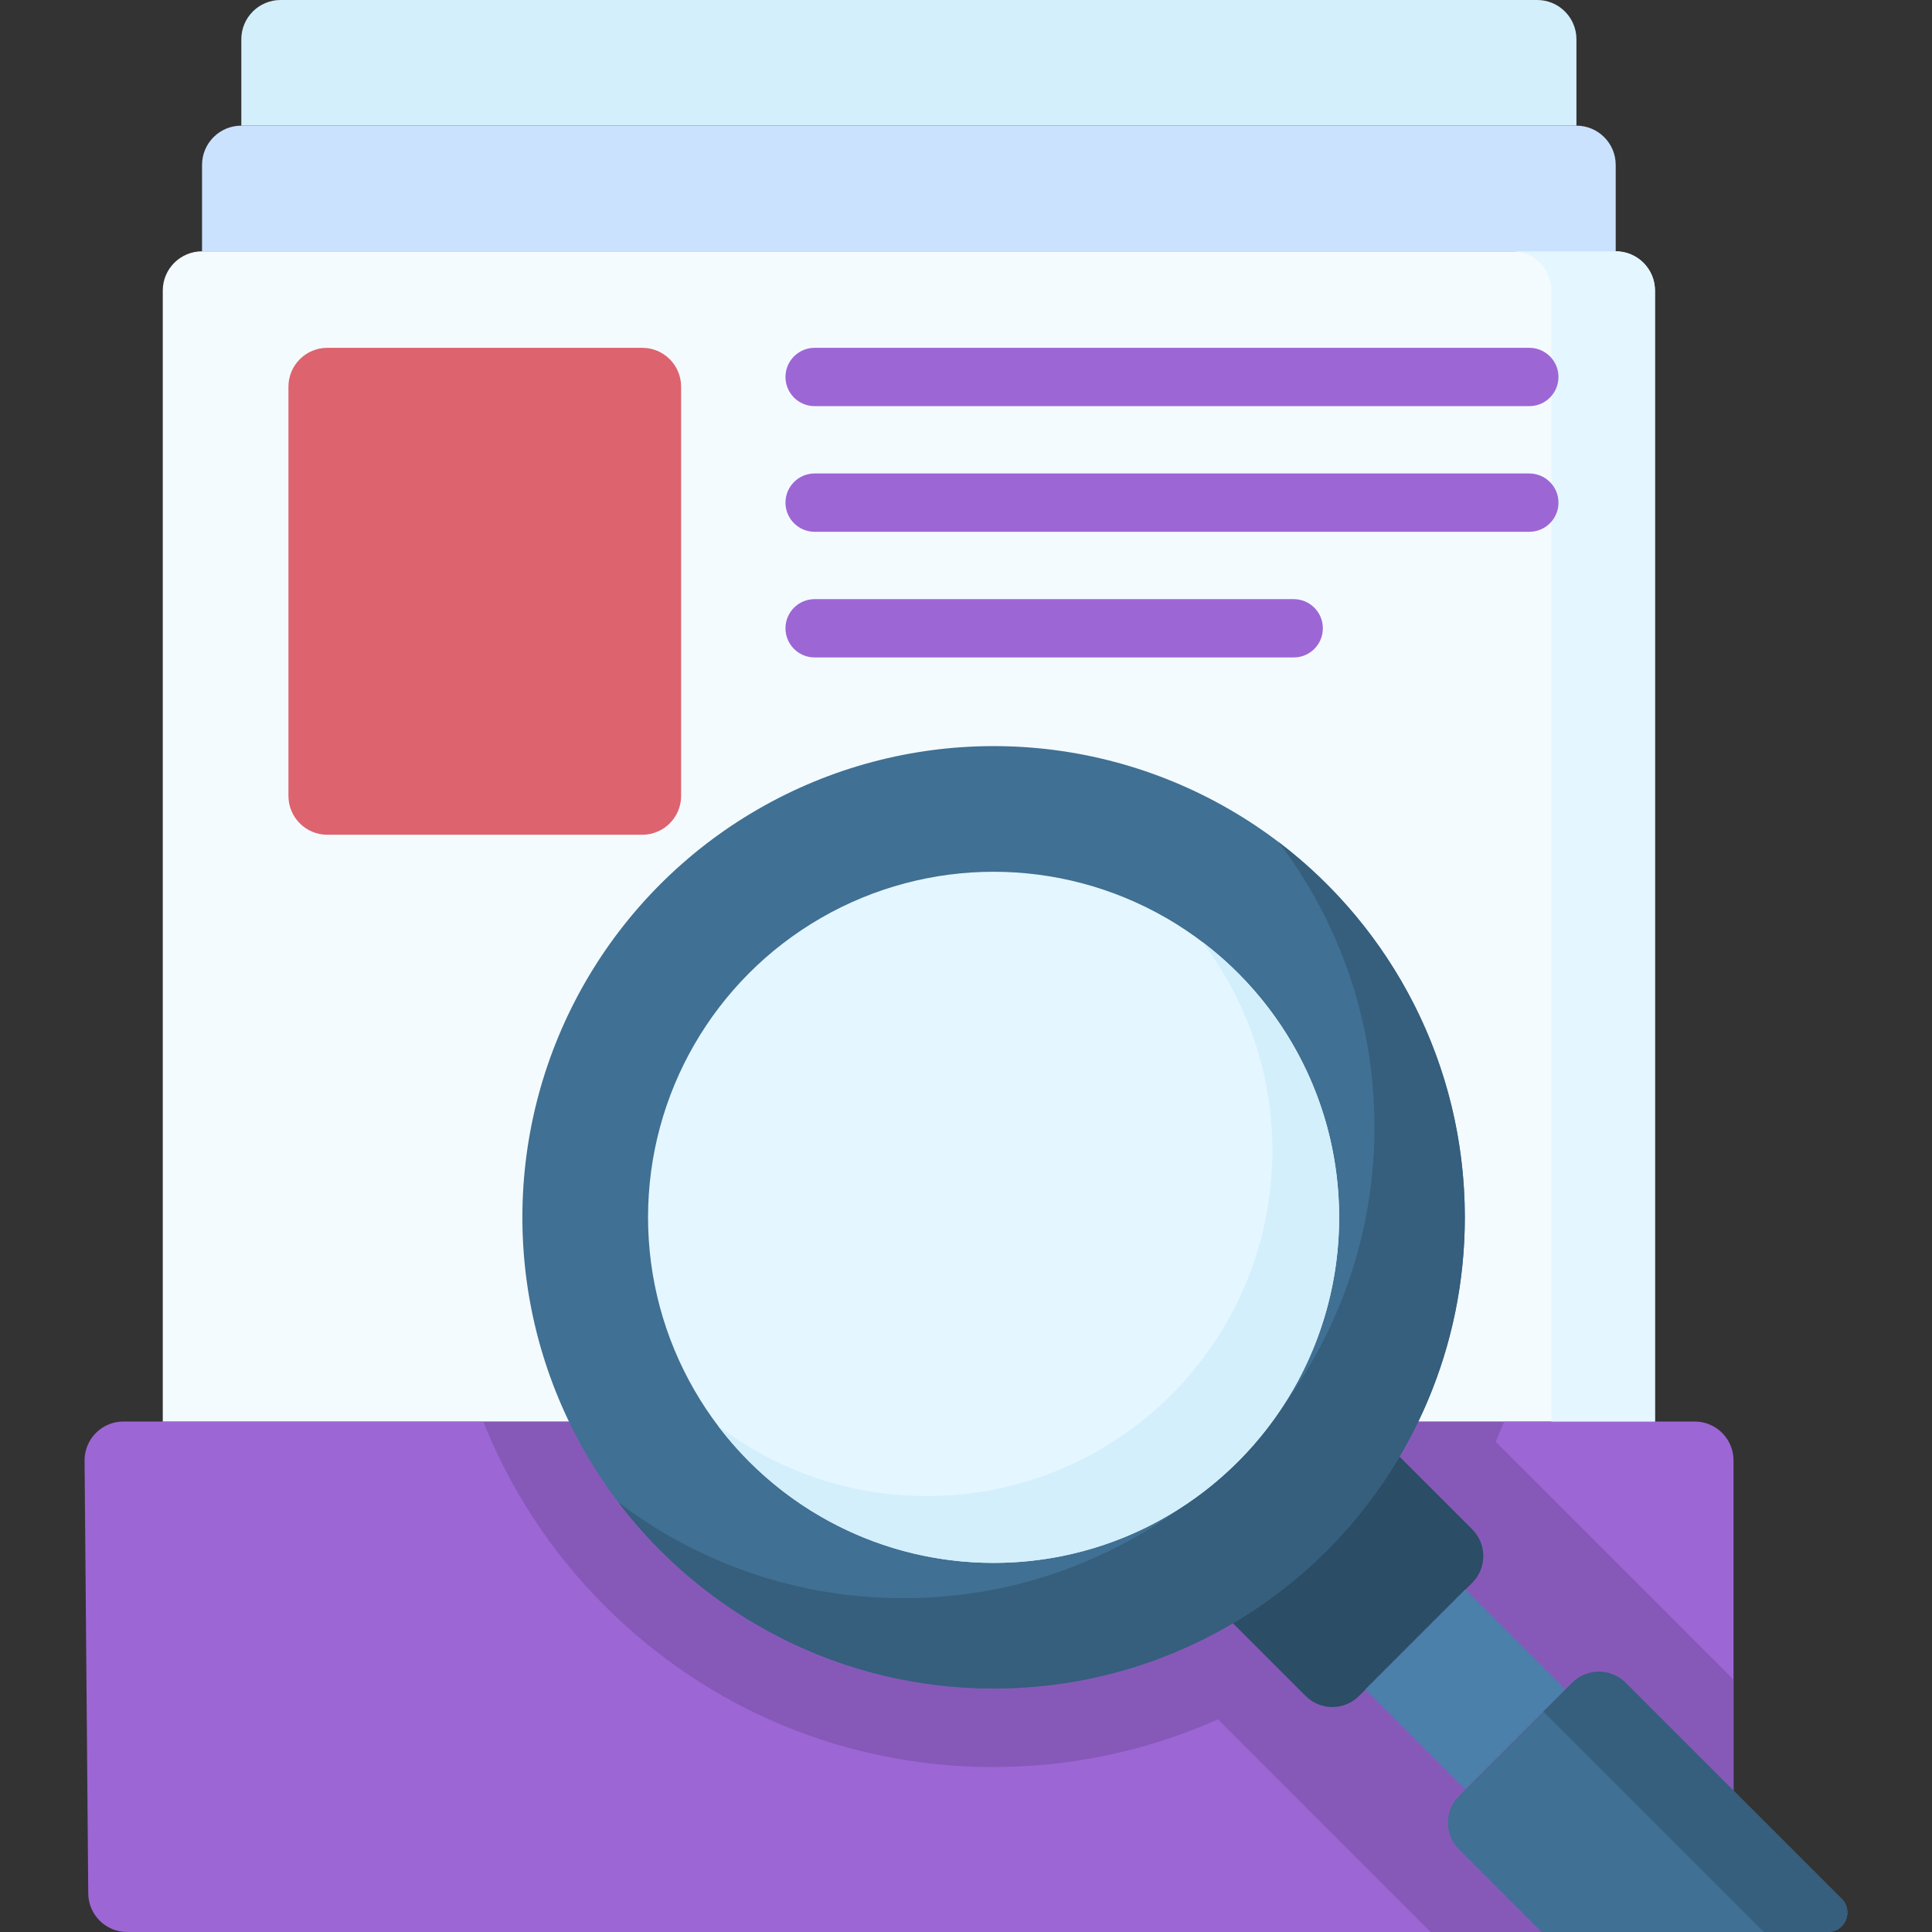<svg id="Capa_1" enable-background="new 0 0 512 512" height="512" viewBox="0 0 512 512" width="512" xmlns="http://www.w3.org/2000/svg"><rect x="0" y="0" width="512" height="512" fill="#333333" stroke="none"/><g><path d="m417.772 33.301h-353.821v-22.894c0-5.748 4.659-10.407 10.406-10.407h333.008c5.747 0 10.407 4.659 10.407 10.407z" fill="#d3effb"/><path d="m428.178 66.602h-374.634v-22.895c0-5.747 4.659-10.407 10.407-10.407h353.821c5.747 0 10.406 4.659 10.406 10.407z" fill="#cbe2ff"/><path d="m459.398 512h-425.708c-5.655 0-10.253-4.559-10.301-10.214l-.975-114.681c-.049-5.724 4.578-10.389 10.301-10.389h416.382c5.69 0 10.302 4.612 10.302 10.302v124.982z" fill="#9d66d5"/><path d="m459.398 445.102-63.032-63.032c.795-1.774 1.548-3.56 2.268-5.355h-270.579c7.099 17.817 17.841 34.508 32.241 48.908 27.517 27.517 64.103 42.672 103.019 42.672 20.573 0 40.844-4.339 59.457-12.65l56.353 56.355h80.273z" fill="#8659b9"/><path d="m438.585 376.715h-395.447v-299.707c0-5.747 4.659-10.407 10.407-10.407h374.634c5.747 0 10.406 4.659 10.406 10.407z" fill="#f4fbff"/><path d="m428.178 66.602h-27.428c5.747 0 10.406 4.659 10.406 10.407v299.707h27.429v-299.708c0-5.747-4.659-10.406-10.407-10.406z" fill="#e4f6ff"/><g><path d="m390.168 419.449-30.009 30.009c-3.905 3.905-10.237 3.905-14.142 0l-19.42-19.42 44.151-44.151 19.42 19.42c3.905 3.905 3.905 10.237 0 14.142z" fill="#2b4d66"/><path d="m369.677 428.967h37.463v37.463h-37.463z" fill="#4a80aa" transform="matrix(.707 -.707 .707 .707 -202.808 405.775)"/><path d="m484.426 512h-75.867l-21.909-21.909c-3.905-3.905-3.905-10.237 0-14.142l30.009-30.009c3.905-3.905 10.237-3.905 14.142 0l57.267 57.267c3.245 3.245.947 8.793-3.642 8.793z" fill="#407093"/><path d="m416.659 445.94-7.646 7.646 58.414 58.414h16.999c4.589 0 6.887-5.548 3.642-8.793l-57.267-57.267c-3.905-3.906-10.237-3.906-14.142 0z" fill="#365e7d"/><path d="m76.439 210.915v-108.437c0-5.69 4.612-10.302 10.302-10.302h83.461c5.69 0 10.302 4.612 10.302 10.302v108.437c0 5.69-4.612 10.302-10.302 10.302h-83.462c-5.689 0-10.301-4.613-10.301-10.302z" fill="#dd636e"/><circle cx="263.314" cy="322.604" fill="#407093" r="124.878"/><path d="m338.833 223.15c15.95 20.973 25.424 47.138 25.424 75.519 0 68.968-55.91 124.878-124.878 124.878-28.381 0-54.546-9.474-75.519-25.424 22.809 29.992 58.867 49.359 99.454 49.359 68.968 0 124.878-55.91 124.878-124.878.001-40.587-19.367-76.645-49.359-99.454z" fill="#365e7d"/><circle cx="263.314" cy="322.604" fill="#e4f6ff" r="91.577"/><path d="m318.617 249.611c11.66 15.367 18.584 34.525 18.584 55.302 0 50.577-41.001 91.577-91.577 91.577-20.778 0-39.935-6.924-55.302-18.584 16.723 22.039 43.194 36.275 72.993 36.275 50.577 0 91.577-41 91.577-91.577 0-29.799-14.237-56.27-36.275-72.993z" fill="#d3effb"/></g><g><g><path d="m405.284 107.629h-189.398c-4.267 0-7.726-3.459-7.726-7.726s3.459-7.726 7.726-7.726h189.398c4.267 0 7.726 3.459 7.726 7.726.001 4.267-3.459 7.726-7.726 7.726z" fill="#9d66d5"/></g><g><path d="m405.284 140.93h-189.398c-4.267 0-7.726-3.459-7.726-7.726s3.459-7.726 7.726-7.726h189.398c4.267 0 7.726 3.459 7.726 7.726s-3.459 7.726-7.726 7.726z" fill="#9d66d5"/></g><g><path d="m342.845 174.23h-126.959c-4.267 0-7.726-3.459-7.726-7.726s3.459-7.726 7.726-7.726h126.959c4.267 0 7.726 3.459 7.726 7.726s-3.459 7.726-7.726 7.726z" fill="#9d66d5"/></g></g></g></svg>